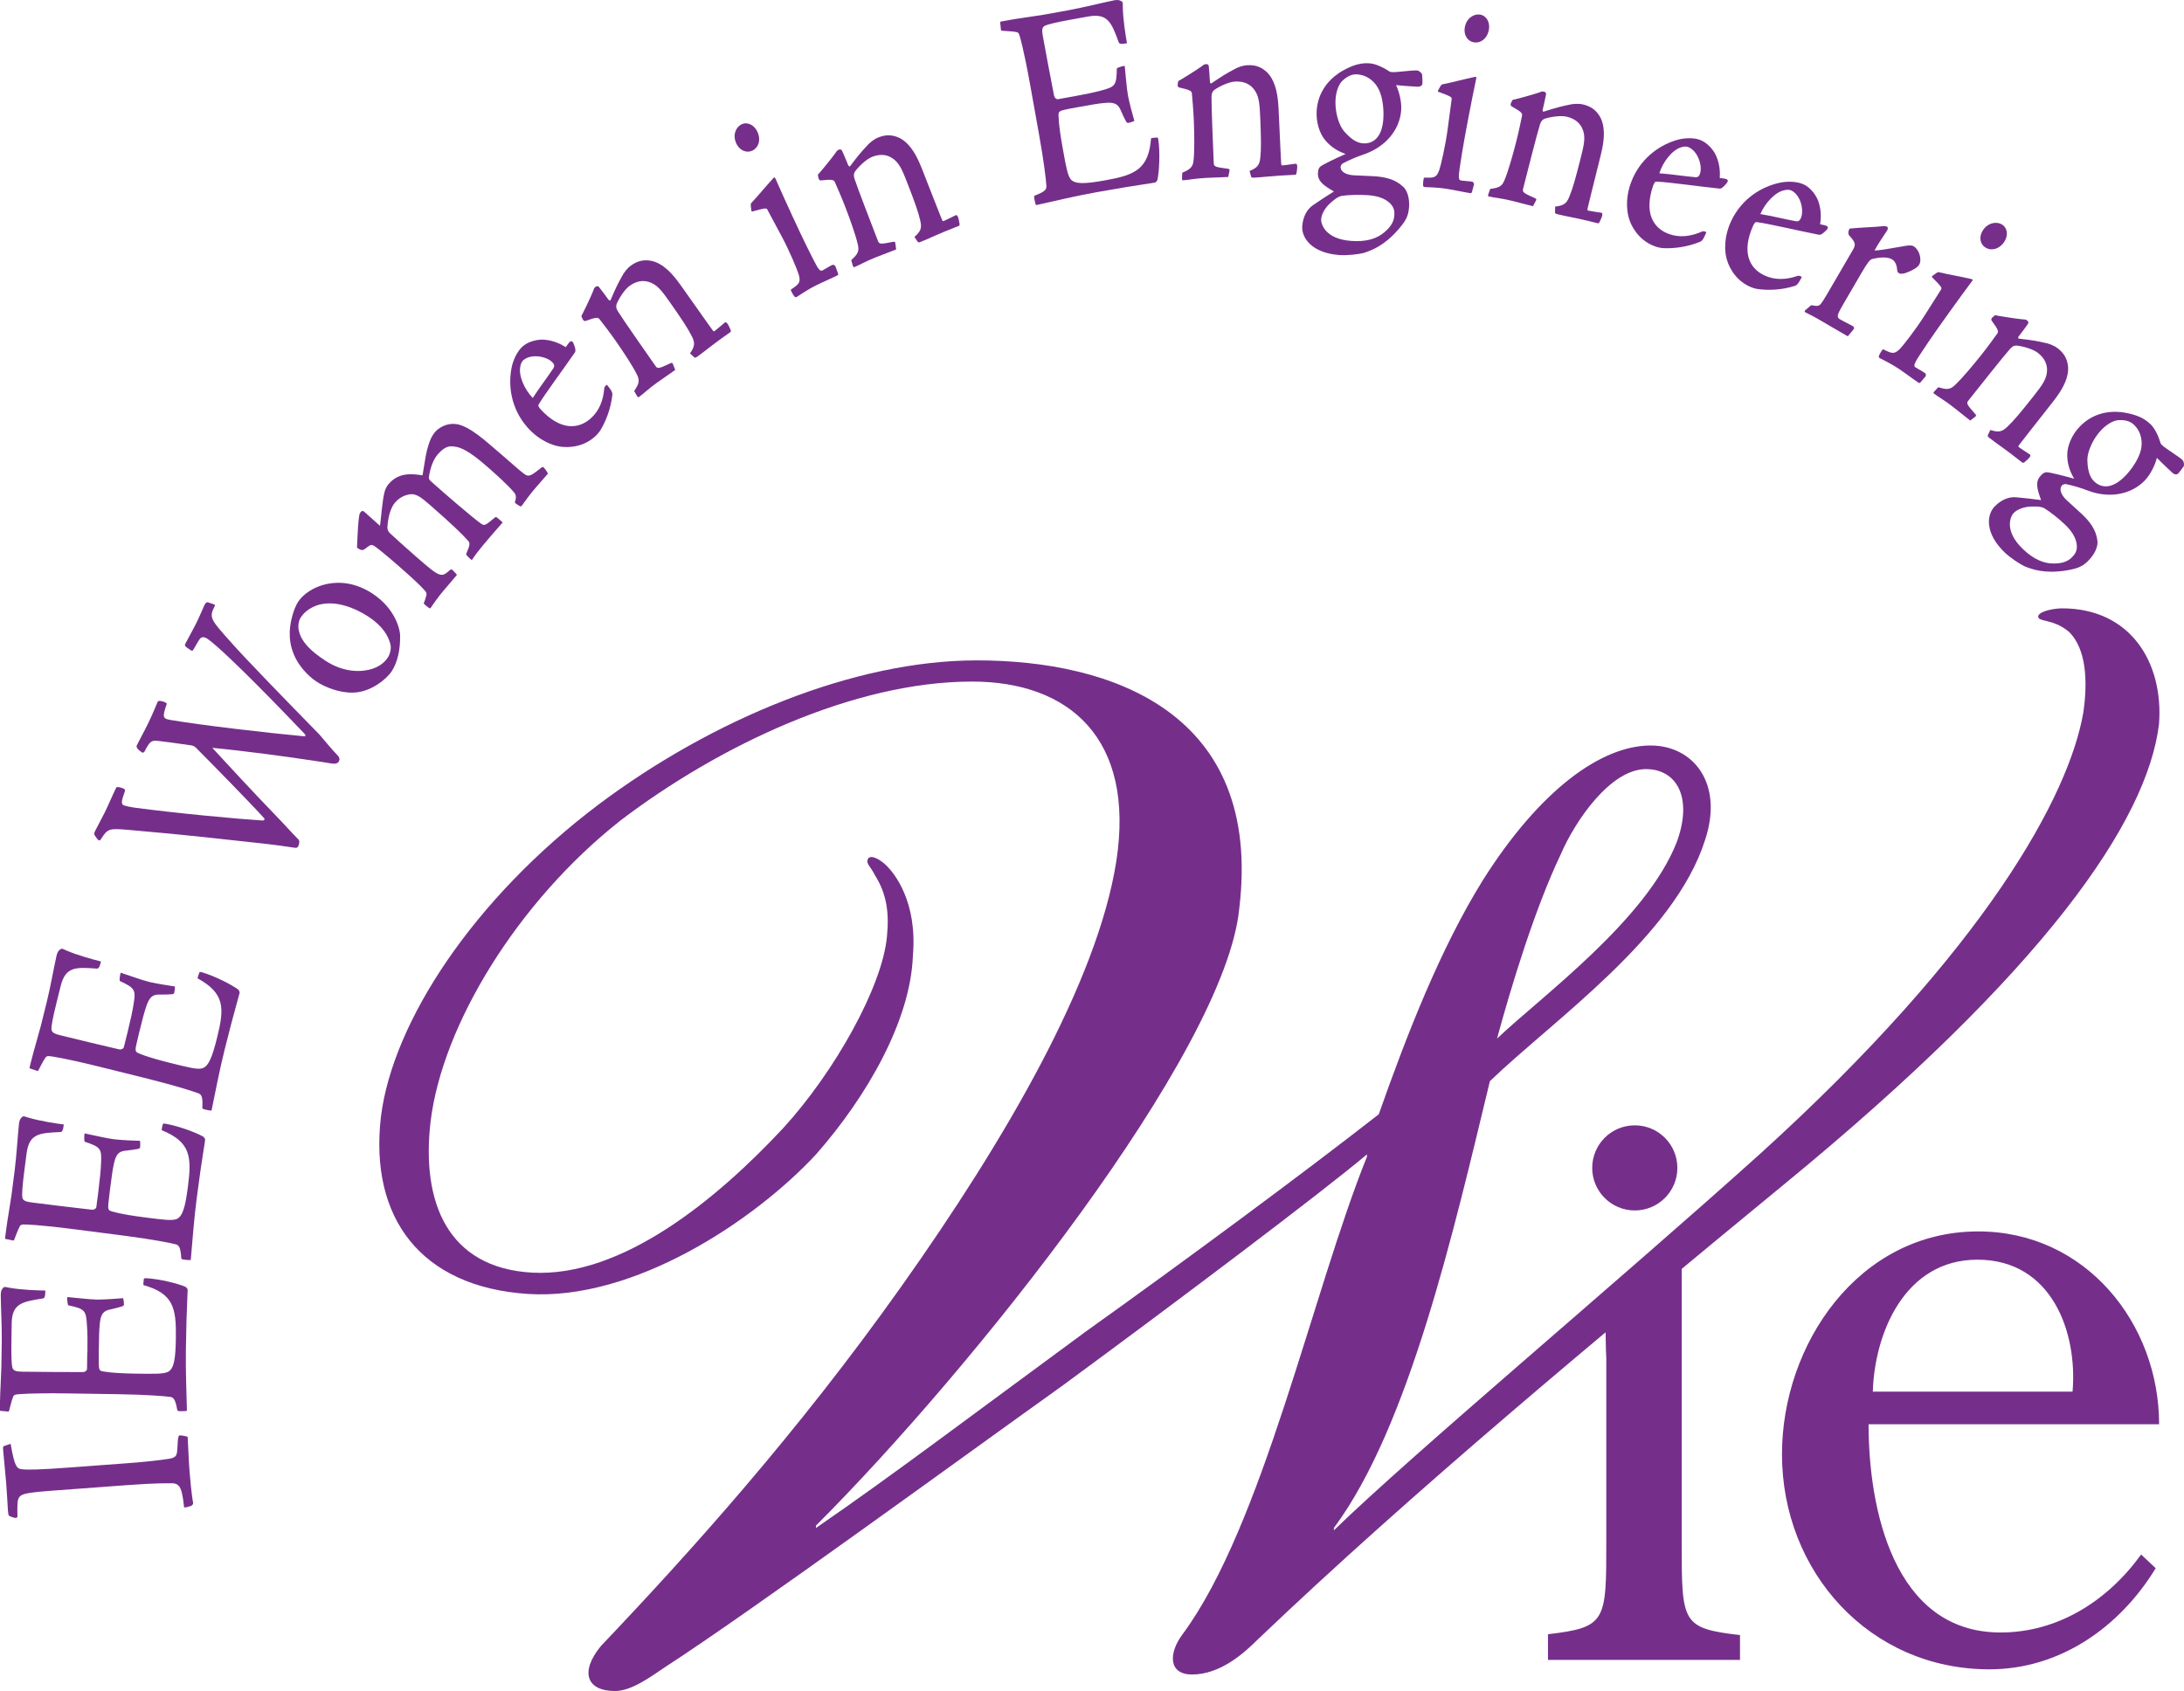 <?xml version="1.0" encoding="UTF-8" standalone="no"?>
<!-- Created with Inkscape (http://www.inkscape.org/) -->

<svg
   width="71.939mm"
   height="55.712mm"
   viewBox="0 0 71.939 55.712"
   version="1.1"
   id="svg5"
   xml:space="preserve"
   xmlns="http://www.w3.org/2000/svg"
   xmlns:svg="http://www.w3.org/2000/svg"><defs
     id="defs2" /><g
     id="g814"><path
       d="m 55.394,40.372 v 10.447 c 0,2.654 0,2.822 1.92,3.049 v 0.817 h -6.325 v -0.846 c 1.921,-0.225 1.921,-0.423 1.921,-3.049 v -6.043 c -0.085,-1.496 0.273,-1.354 -1.582,-0.764"
       style="fill:#752f8b;fill-opacity:1;fill-rule:nonzero;stroke:none;stroke-width:0.035"
       id="path1787" /><path
       d="m 68.268,45.848 c 0.169,-1.947 -0.677,-4.348 -3.134,-4.348 -2.4,0 -3.389,2.429 -3.445,4.348 z m -6.719,1.074 c 0,2.768 0.818,6.86 4.348,6.86 1.891,0 3.528,-1.044 4.63,-2.569 l 0.48,0.451 c -1.185,1.949 -3.162,3.332 -5.477,3.332 -3.953,0 -6.833,-3.218 -6.833,-7.087 0,-3.614 2.513,-7.34 6.465,-7.34 3.53,0 5.957,3.021 5.957,6.352 h -9.571"
       style="fill:#752f8b;fill-opacity:1;fill-rule:nonzero;stroke:none;stroke-width:0.035"
       id="path1789" /><path
       d="m 55.228,27.752 c 0.545,-1.48 0,-2.414 -1.012,-2.414 -1.169,0 -2.336,1.713 -2.804,2.803 -0.856,1.791 -1.635,4.362 -2.102,6.075 1.479,-1.402 4.906,-3.895 5.918,-6.465 z m -34.814,-0.701 c -3.349,2.648 -5.841,6.699 -6.23,9.892 -0.312,2.647 0.544,4.828 3.349,4.984 2.959,0.156 6.075,-2.414 8.255,-4.751 1.713,-1.869 3.271,-4.673 3.426,-6.309 0.078,-0.779 0,-1.402 -0.389,-2.025 -0.156,-0.311 -0.312,-0.389 -0.235,-0.545 0.079,-0.156 0.391,0 0.624,0.234 0.234,0.233 1.012,1.168 0.856,2.959 -0.077,2.104 -1.48,4.596 -3.192,6.543 -2.025,2.181 -5.996,4.828 -9.501,4.595 -3.505,-0.234 -5.218,-2.492 -4.829,-5.841 0.389,-3.115 3.037,-7.166 7.166,-10.281 3.738,-2.803 8.411,-4.75 12.46,-4.75 4.44,0 9.426,1.713 8.646,8.177 -0.467,4.751 -8.802,15.187 -13.942,20.327 v 0.078 c 2.493,-1.714 5.062,-3.66 8.878,-6.464 3.273,-2.336 7.168,-5.217 9.659,-7.164 0.935,-2.648 2.026,-5.452 3.428,-7.711 1.869,-2.96 3.893,-4.439 5.529,-4.439 1.401,0 2.414,1.246 1.791,3.115 -1.012,3.193 -4.984,5.919 -7.087,7.944 -1.168,4.828 -2.649,11.37 -5.139,14.719 v 0.078 c 2.647,-2.57 9.344,-8.177 14.017,-12.383 7.477,-6.776 10.202,-11.838 10.67,-14.564 0.156,-1.09 0.078,-2.103 -0.467,-2.648 -0.545,-0.467 -1.091,-0.311 -1.012,-0.545 0.078,-0.156 0.545,-0.234 0.778,-0.234 2.259,0 3.349,1.791 3.193,3.816 -0.389,3.193 -3.738,8.1 -12.382,15.187 -6.153,5.062 -12.227,10.124 -17.289,14.953 -0.468,0.467 -1.247,1.168 -2.181,1.168 -0.779,0 -0.779,-0.701 -0.312,-1.324 2.648,-3.582 4.283,-11.292 6.074,-15.732 v -0.078 c -1.48,1.246 -6.23,4.828 -10.048,7.632 -3.27,2.336 -10.201,7.399 -13.083,9.267 -0.467,0.312 -1.091,0.779 -1.636,0.779 -0.935,0 -1.168,-0.623 -0.467,-1.48 2.96,-3.115 6.465,-7.009 9.891,-11.838 3.426,-4.829 6.465,-10.047 7.088,-14.019 0.624,-4.05 -1.559,-5.919 -4.752,-5.919 -3.893,0 -8.334,2.103 -11.604,4.595"
       style="fill:#752f8b;fill-opacity:1;fill-rule:nonzero;stroke:none;stroke-width:0.035"
       id="path1791" /><path
       d="m 55.251,38.477 c 0,0.773 -0.628,1.401 -1.402,1.401 -0.775,0 -1.403,-0.628 -1.403,-1.401 0,-0.776 0.628,-1.403 1.403,-1.403 0.774,0 1.402,0.627 1.402,1.403"
       style="fill:#752f8b;fill-opacity:1;fill-rule:nonzero;stroke:none;stroke-width:0.035"
       id="path1793" /><path
       d="m 0.35,47.566 c 0.131,0.755 0.202,0.826 0.381,0.838 0.17,0.021 0.526,0.02 1.617,-0.061 l 1.864,-0.139 c 0.559,-0.042 1.024,-0.093 1.339,-0.142 0.232,-0.034 0.264,-0.105 0.282,-0.234 0.013,-0.085 0.02,-0.367 0.033,-0.443 0.014,-0.061 0.021,-0.095 0.049,-0.097 0.065,-0.005 0.237,0.034 0.266,0.048 0.032,0.686 0.049,1.032 0.081,1.344 0.028,0.371 0.088,0.8 0.099,0.824 0.004,0.051 -0.03,0.096 -0.067,0.107 -0.091,0.033 -0.173,0.055 -0.23,0.051 -0.064,-0.598 -0.124,-0.78 -0.378,-0.796 -0.15,0.003 -0.479,-0.015 -1.523,0.063 l -2.228,0.165 c -1.221,0.091 -1.313,0.107 -1.357,0.399 -0.002,0.093 -0.012,0.222 -0.003,0.459 0.003,0.034 -0.024,0.053 -0.052,0.055 -0.028,0.002 -0.066,-0.004 -0.143,-0.032 -0.068,-0.029 -0.087,-0.036 -0.098,-0.061 -0.015,-0.067 -0.018,-0.117 -0.026,-0.219 -0.007,-0.101 -0.019,-0.389 -0.052,-0.828 -0.042,-0.438 -0.094,-1.011 -0.101,-1.096 -0.008,-0.11 5.6e-4,-0.119 0.028,-0.13 l 0.219,-0.076"
       style="fill:#752f8b;fill-opacity:1;fill-rule:nonzero;stroke:none;stroke-width:0.035"
       id="path1795" /><path
       d="m 2.88,44.554 c 0.006,-0.381 8.3e-4,-0.669 -0.015,-0.881 -0.029,-0.508 -0.066,-0.551 -0.616,-0.67 -0.028,-0.034 -0.043,-0.229 -0.033,-0.272 0.271,0.021 0.7,0.078 0.99,0.084 0.318,-0.004 0.58,-0.026 0.851,-0.047 0.018,0.068 0.026,0.135 0.025,0.195 0.009,0.043 -0.02,0.059 -0.058,0.075 -0.103,0.032 -0.254,0.072 -0.366,0.096 -0.253,0.047 -0.339,0.147 -0.372,0.485 -0.021,0.187 -0.026,0.466 -0.032,0.897 -0.006,0.423 0.002,0.508 0.01,0.559 0.009,0.034 0.018,0.06 0.055,0.086 0.056,0.026 0.382,0.081 1.148,0.093 0.682,0.01 0.935,0.015 1.085,-0.068 0.18,-0.116 0.231,-0.411 0.241,-1.106 0.015,-0.99 -0.081,-1.465 -1.067,-1.743 -0.009,-0.034 0.002,-0.119 0.012,-0.203 0.019,-0.025 0.029,-0.025 0.075,-0.024 0.43,0.024 1.026,0.168 1.295,0.283 0.055,0.042 0.074,0.068 0.073,0.11 -8.1e-4,0.059 -0.002,0.118 -0.016,0.398 -0.013,0.254 -0.032,0.847 -0.042,1.549 -0.01,0.677 0.017,1.346 0.034,2.024 -0.01,0.017 -0.206,0.023 -0.281,0.012 -0.019,0 -0.037,-0.026 -0.037,-0.034 -0.069,-0.391 -0.134,-0.426 -0.274,-0.436 -0.14,-0.019 -0.737,-0.071 -1.691,-0.085 l -1.617,-0.025 c -1.243,-0.019 -1.655,0.026 -1.712,0.033 -0.056,0.008 -0.103,0.024 -0.123,0.108 -0.038,0.085 -0.069,0.245 -0.128,0.447 -0.009,0.008 -0.009,0.008 -0.037,0.008 l -0.215,-0.02 c -0.037,-8.47e-4 -0.047,-4.23e-4 -0.046,-0.043 l 0.005,-0.296 c 0.004,-0.263 0.027,-0.584 0.044,-1.1 l 0.013,-0.821 c 0.008,-0.517 -0.03,-1.135 -0.033,-1.558 0.002,-0.11 0.021,-0.161 0.05,-0.202 0.057,-0.075 0.057,-0.075 0.225,-0.039 0.41,0.074 0.952,0.09 1.195,0.094 -0.004,0.22 -0.032,0.253 -0.088,0.261 -0.675,0.108 -1.012,0.162 -1.022,0.823 l -0.009,0.584 c -0.008,0.5 0.006,0.779 0.033,0.872 0.036,0.111 0.129,0.129 0.344,0.133 0.654,0.01 1.309,0.011 1.963,0.013 0.084,0.001 0.151,-0.048 0.151,-0.108 l 0.008,-0.541"
       style="fill:#752f8b;fill-opacity:1;fill-rule:nonzero;stroke:none;stroke-width:0.035"
       id="path1797" /><path
       d="m 3.242,39.225 c 0.049,-0.378 0.076,-0.665 0.085,-0.877 0.028,-0.508 -0.004,-0.555 -0.537,-0.735 -0.023,-0.037 -0.017,-0.232 -0.002,-0.273 0.267,0.052 0.687,0.157 0.974,0.194 0.316,0.032 0.579,0.041 0.851,0.05 0.01,0.069 0.01,0.138 0.003,0.197 0.004,0.043 -0.026,0.056 -0.065,0.069 -0.106,0.02 -0.26,0.043 -0.375,0.054 -0.257,0.018 -0.353,0.108 -0.425,0.44 -0.042,0.182 -0.078,0.459 -0.133,0.888 -0.054,0.42 -0.056,0.505 -0.053,0.556 0.005,0.035 0.011,0.062 0.045,0.092 0.053,0.032 0.37,0.125 1.13,0.223 0.677,0.087 0.927,0.119 1.086,0.055 0.192,-0.096 0.276,-0.383 0.365,-1.071 0.127,-0.982 0.086,-1.465 -0.863,-1.852 -0.005,-0.035 0.015,-0.118 0.035,-0.2 0.022,-0.023 0.031,-0.021 0.077,-0.016 0.424,0.072 1.001,0.283 1.255,0.427 0.05,0.049 0.065,0.077 0.06,0.118 -0.007,0.059 -0.015,0.118 -0.06,0.394 -0.042,0.251 -0.127,0.837 -0.217,1.533 -0.087,0.672 -0.135,1.34 -0.194,2.015 -0.012,0.016 -0.207,-7.06e-4 -0.28,-0.019 -0.019,-0.002 -0.034,-0.03 -0.033,-0.038 -0.025,-0.395 -0.085,-0.438 -0.223,-0.464 C 5.612,40.948 5.025,40.83 4.079,40.708 L 2.475,40.501 C 1.242,40.341 0.828,40.339 0.771,40.34 c -0.057,0.002 -0.105,0.012 -0.134,0.094 -0.048,0.079 -0.097,0.235 -0.178,0.429 -0.01,0.007 -0.01,0.007 -0.038,0.003 l -0.211,-0.044 c -0.037,-0.005 -0.046,-0.006 -0.041,-0.048 l 0.038,-0.294 c 0.033,-0.26 0.093,-0.577 0.169,-1.088 l 0.105,-0.814 c 0.066,-0.512 0.099,-1.131 0.144,-1.551 0.014,-0.109 0.039,-0.157 0.072,-0.196 0.065,-0.069 0.065,-0.069 0.228,-0.014 0.399,0.12 0.936,0.198 1.177,0.229 -0.028,0.218 -0.06,0.248 -0.117,0.249 -0.683,0.031 -1.024,0.047 -1.109,0.703 l -0.075,0.578 c -0.064,0.495 -0.081,0.775 -0.066,0.871 0.023,0.113 0.114,0.142 0.327,0.17 0.649,0.084 1.299,0.159 1.95,0.235 0.083,0.011 0.154,-0.031 0.162,-0.09 l 0.07,-0.538"
       style="fill:#752f8b;fill-opacity:1;fill-rule:nonzero;stroke:none;stroke-width:0.035"
       id="path1799" /><path
       d="m 4.21,33.971 c 0.092,-0.37 0.152,-0.651 0.185,-0.861 0.086,-0.502 0.06,-0.552 -0.448,-0.792 -0.019,-0.04 0.01,-0.233 0.029,-0.272 0.259,0.082 0.664,0.235 0.945,0.305 0.31,0.068 0.571,0.107 0.84,0.148 0.002,0.07 -0.006,0.138 -0.02,0.196 -9.5e-4,0.043 -0.033,0.053 -0.073,0.06 -0.108,0.008 -0.263,0.013 -0.378,0.011 -0.257,-0.011 -0.363,0.067 -0.472,0.389 -0.063,0.176 -0.131,0.447 -0.235,0.866 -0.102,0.411 -0.114,0.495 -0.117,0.546 0.001,0.035 0.004,0.062 0.034,0.096 0.048,0.038 0.353,0.167 1.097,0.352 0.662,0.165 0.907,0.226 1.072,0.179 0.201,-0.072 0.318,-0.349 0.485,-1.022 0.239,-0.961 0.254,-1.446 -0.644,-1.94 -9.5e-4,-0.035 0.028,-0.115 0.058,-0.195 0.024,-0.02 0.033,-0.018 0.079,-0.007 0.413,0.12 0.961,0.396 1.197,0.568 0.044,0.055 0.056,0.084 0.046,0.125 -0.014,0.057 -0.029,0.115 -0.105,0.384 -0.07,0.244 -0.222,0.817 -0.392,1.499 -0.163,0.657 -0.288,1.316 -0.425,1.979 -0.013,0.014 -0.206,-0.024 -0.276,-0.051 -0.018,-0.004 -0.03,-0.033 -0.028,-0.042 C 6.686,36.097 6.631,36.048 6.497,36.006 6.365,35.956 5.795,35.77 4.87,35.539 L 3.3,35.149 C 2.094,34.849 1.682,34.799 1.626,34.794 c -0.056,-0.006 -0.106,-5.65e-4 -0.145,0.077 -0.057,0.073 -0.123,0.223 -0.226,0.406 -0.011,0.007 -0.011,0.007 -0.038,-2.46e-4 l -0.205,-0.069 c -0.036,-0.009 -0.045,-0.011 -0.035,-0.052 l 0.072,-0.287 c 0.063,-0.255 0.159,-0.562 0.293,-1.061 l 0.198,-0.797 c 0.125,-0.501 0.228,-1.112 0.322,-1.525 0.026,-0.107 0.057,-0.151 0.094,-0.186 0.073,-0.06 0.073,-0.06 0.228,0.013 0.383,0.165 0.907,0.304 1.143,0.363 -0.053,0.213 -0.088,0.24 -0.145,0.234 -0.682,-0.048 -1.022,-0.071 -1.182,0.569 l -0.141,0.567 c -0.121,0.485 -0.17,0.76 -0.165,0.858 0.01,0.115 0.097,0.154 0.305,0.206 0.635,0.158 1.272,0.308 1.909,0.457 0.082,0.021 0.158,-0.013 0.172,-0.071 l 0.131,-0.525"
       style="fill:#752f8b;fill-opacity:1;fill-rule:nonzero;stroke:none;stroke-width:0.035"
       id="path1801" /><path
       d="M 8.324,27.753 C 7.562,27.673 6.247,27.513 4.251,27.342 3.601,27.289 3.552,27.283 3.321,27.651 c -0.03,0.041 -0.043,0.045 -0.076,0.028 -0.017,-0.008 -0.1,-0.114 -0.123,-0.154 -0.023,-0.039 -0.024,-0.078 0.002,-0.131 0.071,-0.145 0.25,-0.471 0.328,-0.631 0.129,-0.266 0.242,-0.541 0.376,-0.815 0.018,-0.038 0.151,-0.011 0.243,0.033 0.034,0.017 0.055,0.036 0.045,0.079 -0.115,0.321 -0.141,0.44 -0.025,0.477 0.063,0.021 0.204,0.052 0.34,0.071 1.435,0.191 3.415,0.373 4.213,0.423 0.05,0.005 0.092,-0.04 0.057,-0.075 -0.439,-0.487 -1.745,-1.819 -2.241,-2.316 -0.061,-0.067 -0.127,-0.081 -0.205,-0.09 -0.504,-0.076 -0.838,-0.116 -1.044,-0.141 -0.227,-0.025 -0.274,0.008 -0.453,0.354 -0.011,0.022 -0.051,0.041 -0.076,0.028 -0.166,-0.109 -0.202,-0.183 -0.176,-0.236 0.089,-0.183 0.236,-0.442 0.373,-0.723 0.185,-0.38 0.267,-0.614 0.323,-0.728 0.051,-0.041 0.297,0.032 0.291,0.086 -0.146,0.428 -0.143,0.485 0.117,0.528 1.037,0.176 3.172,0.424 4.416,0.54 0.041,8.47e-4 0.048,-0.034 0.008,-0.081 -0.585,-0.614 -2.537,-2.647 -3.189,-3.125 -0.157,-0.105 -0.232,-0.057 -0.285,0.03 -0.072,0.106 -0.143,0.251 -0.211,0.349 -0.016,0.011 -0.037,0.011 -0.075,-0.017 -0.152,-0.093 -0.204,-0.137 -0.174,-0.198 0.037,-0.076 0.284,-0.521 0.373,-0.703 0.119,-0.243 0.224,-0.503 0.254,-0.563 0.044,-0.091 0.08,-0.121 0.134,-0.104 l 0.196,0.067 c 0.017,0.009 0.026,0.032 0.019,0.047 -0.201,0.392 -0.15,0.436 0.55,1.219 0.414,0.475 1.82,1.922 2.896,3.02 0.121,0.135 0.385,0.47 0.614,0.704 0.048,0.052 0.056,0.121 0.033,0.167 -0.044,0.091 -0.122,0.101 -0.258,0.082 -0.174,-0.029 -0.413,-0.07 -0.871,-0.133 -0.533,-0.081 -1.915,-0.273 -3.047,-0.382 0.586,0.633 1.237,1.346 2.094,2.234 0.216,0.218 0.504,0.546 0.728,0.769 0.035,0.035 0.044,0.059 0.041,0.086 0.007,0.051 -0.011,0.108 -0.037,0.161 -0.018,0.038 -0.059,0.056 -0.133,0.039 -0.145,-0.023 -0.599,-0.094 -1.361,-0.173"
       style="fill:#752f8b;fill-opacity:1;fill-rule:nonzero;stroke:none;stroke-width:0.035"
       id="path1803" /><path
       d="m 9.911,20.335 c -0.079,0.121 -0.109,0.303 -0.057,0.479 0.086,0.33 0.355,0.618 0.863,0.951 0.5,0.328 0.957,0.365 1.259,0.33 0.447,-0.051 0.68,-0.252 0.796,-0.43 0.061,-0.092 0.128,-0.28 0.087,-0.439 -0.062,-0.263 -0.246,-0.596 -0.722,-0.909 -0.477,-0.313 -1.06,-0.514 -1.552,-0.412 -0.229,0.042 -0.515,0.188 -0.668,0.422 z m -0.088,-0.513 c 0.325,-0.495 1.375,-0.97 2.445,-0.267 0.797,0.523 0.914,1.248 0.912,1.388 0.006,0.45 -0.079,0.87 -0.279,1.174 -0.172,0.261 -0.701,0.694 -1.276,0.701 -0.444,0.012 -0.922,-0.18 -1.196,-0.36 C 10.109,22.247 9.809,21.888 9.678,21.559 9.568,21.284 9.536,21.061 9.544,20.792 9.561,20.46 9.679,20.041 9.819,19.829 l 0.005,-0.007"
       style="fill:#752f8b;fill-opacity:1;fill-rule:nonzero;stroke:none;stroke-width:0.035"
       id="path1805" /><path
       d="m 16.559,17.21 c -0.573,0.657 -0.817,0.938 -1.005,1.224 -0.017,0.019 -0.017,0.019 -0.038,3.53e-4 -0.014,-0.012 -0.099,-0.086 -0.128,-0.123 -0.014,-0.012 -0.037,-0.043 -0.033,-0.062 0.14,-0.316 0.134,-0.367 0.041,-0.458 -0.168,-0.192 -0.531,-0.543 -1.243,-1.163 -0.296,-0.259 -0.411,-0.326 -0.565,-0.347 -0.171,-0.003 -0.396,0.07 -0.575,0.274 -0.128,0.147 -0.227,0.431 -0.252,0.802 -0.004,0.075 0.016,0.138 0.074,0.2 0.128,0.123 0.546,0.498 0.876,0.787 0.782,0.682 0.821,0.694 1.101,0.443 0.046,-0.038 0.066,-0.032 0.087,-0.014 0.021,0.018 0.158,0.16 0.152,0.167 -0.05,0.057 -0.36,0.427 -0.466,0.548 -0.122,0.14 -0.345,0.452 -0.408,0.554 -0.024,0.013 -0.149,-0.085 -0.221,-0.159 0.025,-0.057 0.072,-0.196 0.084,-0.253 0.023,-0.07 0.012,-0.114 -0.06,-0.187 -0.073,-0.086 -0.275,-0.296 -0.839,-0.788 -0.521,-0.454 -0.687,-0.577 -0.777,-0.644 -0.124,-0.085 -0.148,-0.073 -0.287,0.03 -0.098,0.083 -0.135,0.085 -0.168,0.078 -0.025,0.001 -0.146,-0.06 -0.149,-0.085 0.022,-0.565 0.046,-0.892 0.069,-1.018 0.009,-0.081 0.019,-0.107 0.058,-0.152 0.034,-0.038 0.064,-0.045 0.114,-0.002 l 0.516,0.461 c 0.035,-0.239 0.071,-0.792 0.147,-1.107 0.026,-0.101 0.077,-0.202 0.138,-0.272 0.3,-0.345 0.672,-0.358 1.116,-0.284 0.088,-0.542 0.118,-0.762 0.193,-0.989 0.045,-0.152 0.108,-0.31 0.236,-0.456 0.095,-0.108 0.301,-0.231 0.514,-0.248 0.195,-0.01 0.448,-0.003 1.106,0.537 0.365,0.307 0.696,0.596 0.985,0.848 0.268,0.234 0.358,0.301 0.41,0.313 0.104,0.023 0.197,-0.042 0.48,-0.266 0.017,-0.019 0.042,-0.02 0.07,0.005 0.029,0.025 0.149,0.186 0.132,0.205 l -0.378,0.434 c -0.217,0.249 -0.368,0.465 -0.477,0.617 -0.017,0.019 -0.035,0.026 -0.055,0.02 -0.027,-0.012 -0.122,-0.073 -0.151,-0.098 -0.014,-0.012 -0.028,-0.025 -0.019,-0.05 0.033,-0.095 0.051,-0.214 -0.023,-0.301 -0.243,-0.29 -0.75,-0.732 -0.905,-0.867 -0.592,-0.516 -0.864,-0.63 -1.069,-0.652 -0.213,-0.04 -0.367,0.051 -0.55,0.261 -0.156,0.179 -0.243,0.45 -0.287,0.727 -0.009,0.082 0.007,0.107 0.084,0.174 0.403,0.363 1.346,1.174 1.628,1.375 0.117,0.079 0.135,0.073 0.463,-0.203 0.016,-0.019 0.049,-0.013 0.084,0.017 l 0.169,0.147"
       style="fill:#752f8b;fill-opacity:1;fill-rule:nonzero;stroke:none;stroke-width:0.035"
       id="path1807" /><path
       d="m 18.2,11.943 c -0.173,-0.197 -0.698,-0.308 -0.965,-0.074 -0.038,0.034 -0.084,0.11 -0.097,0.21 -0.062,0.302 0.138,0.749 0.41,1.033 0.219,-0.34 0.463,-0.653 0.681,-0.981 0.032,-0.054 0.046,-0.102 -0.022,-0.18 z m -0.976,-0.537 c 0.197,-0.173 0.531,-0.241 0.75,-0.21 0.213,0.025 0.432,0.095 0.661,0.241 0.045,-0.064 0.135,-0.205 0.179,-0.194 0.031,-0.003 0.05,0.018 0.068,0.052 0.036,0.08 0.102,0.246 0.058,0.31 -0.335,0.492 -1.002,1.387 -1.196,1.718 -0.026,0.035 -0.008,0.081 0.066,0.165 0.629,0.679 1.219,0.672 1.639,0.304 0.293,-0.256 0.424,-0.607 0.456,-1.008 0.007,-0.056 0.084,-0.123 0.096,-0.096 0.142,0.174 0.172,0.234 0.171,0.31 -0.053,0.493 -0.229,0.896 -0.383,1.155 -0.058,0.101 -0.135,0.181 -0.205,0.242 -0.445,0.39 -0.991,0.345 -1.154,0.314 -0.206,-0.03 -0.662,-0.178 -1.062,-0.635 -0.542,-0.619 -0.63,-1.375 -0.52,-1.943 0.048,-0.266 0.192,-0.565 0.37,-0.721 l 0.007,-0.006"
       style="fill:#752f8b;fill-opacity:1;fill-rule:nonzero;stroke:none;stroke-width:0.035"
       id="path1809" /><path
       d="m 20.889,12.883 c 0.156,-0.234 0.202,-0.346 0.078,-0.568 -0.126,-0.254 -0.428,-0.716 -0.691,-1.091 -0.209,-0.298 -0.415,-0.564 -0.519,-0.697 -0.054,-0.076 -0.103,-0.087 -0.481,0.051 -0.054,-0.019 -0.058,0.006 -0.116,-0.136 -0.016,-0.023 -0.006,-0.053 0.025,-0.097 0.186,-0.369 0.363,-0.767 0.376,-0.822 0.01,-0.03 0.033,-0.057 0.06,-0.076 0.034,-0.025 0.085,-0.026 0.106,0.005 0.098,0.126 0.207,0.266 0.298,0.397 0.026,0.038 0.055,0.064 0.083,0.045 0.171,-0.405 0.247,-0.549 0.369,-0.772 0.068,-0.139 0.188,-0.292 0.313,-0.379 0.201,-0.14 0.377,-0.184 0.59,-0.161 0.288,0.026 0.578,0.234 0.835,0.545 0.127,0.151 0.255,0.335 0.486,0.664 0.391,0.559 0.628,0.884 0.752,1.06 0.048,0.069 0.06,0.072 0.081,0.058 0.062,-0.044 0.248,-0.207 0.347,-0.288 0.021,-0.015 0.056,0.006 0.088,0.052 0.032,0.046 0.086,0.168 0.1,0.203 0.013,0.048 -5.7e-4,0.058 -0.028,0.077 -0.618,0.431 -0.804,0.607 -1.068,0.792 -0.042,0.029 -0.076,0.053 -0.105,0.028 L 22.728,11.643 c 0.148,-0.217 0.181,-0.332 0.059,-0.566 -0.126,-0.254 -0.317,-0.542 -0.698,-1.087 -0.294,-0.421 -0.452,-0.631 -0.745,-0.71 -0.202,-0.053 -0.397,-0.007 -0.599,0.133 -0.167,0.116 -0.355,0.408 -0.438,0.615 -0.025,0.098 1.4e-4,0.148 0.052,0.237 0.173,0.278 0.94,1.373 1.229,1.787 0.07,0.1 0.094,0.105 0.497,-0.086 0.047,-0.021 0.065,-0.011 0.08,0.024 l 0.076,0.198 -0.59,0.412 c -0.277,0.194 -0.472,0.388 -0.611,0.484 -0.014,0.01 -0.032,-3.53e-4 -0.053,-0.031 l -0.099,-0.171"
       style="fill:#752f8b;fill-opacity:1;fill-rule:nonzero;stroke:none;stroke-width:0.035"
       id="path1811" /><path
       d="m 25.269,6.893 c -0.029,-0.038 -0.086,-0.04 -0.475,0.071 -0.035,0.006 -0.051,-0.007 -0.049,-0.06 -0.022,-0.177 -0.023,-0.198 0.011,-0.225 0.241,-0.256 0.443,-0.514 0.714,-0.806 0.011,-0.016 0.019,-0.02 0.034,-0.027 0.015,-0.008 0.023,0.009 0.049,0.059 0.254,0.584 0.805,1.782 1.023,2.217 0.213,0.426 0.288,0.577 0.346,0.673 0.074,0.109 0.114,0.152 0.185,0.106 0.226,-0.134 0.287,-0.164 0.31,-0.175 0.023,-0.011 0.093,0.016 0.099,0.045 l 0.086,0.229 c 0.018,0.054 0.002,0.062 -0.035,0.08 -0.219,0.11 -0.44,0.199 -0.682,0.32 -0.333,0.166 -0.611,0.368 -0.634,0.379 -0.038,0.019 -0.058,0.018 -0.082,-0.011 -0.045,-0.05 -0.086,-0.134 -0.111,-0.185 -0.016,-0.033 -0.005,-0.05 0.018,-0.06 0.255,-0.17 0.303,-0.225 0.232,-0.482 -0.044,-0.146 -0.291,-0.754 -0.57,-1.272 z m -0.848,-2.794 c 0.197,-0.099 0.418,0.021 0.518,0.222 0.142,0.284 0.044,0.542 -0.152,0.64 -0.182,0.091 -0.413,0.008 -0.526,-0.218 -0.146,-0.293 -0.014,-0.558 0.153,-0.641 l 0.008,-0.004"
       style="fill:#752f8b;fill-opacity:1;fill-rule:nonzero;stroke:none;stroke-width:0.035"
       id="path1813" /><path
       d="m 28.039,8.57 c 0.207,-0.191 0.279,-0.288 0.212,-0.533 -0.062,-0.276 -0.245,-0.798 -0.41,-1.224 -0.131,-0.34 -0.268,-0.648 -0.337,-0.802 -0.034,-0.087 -0.079,-0.11 -0.479,-0.066 -0.049,-0.031 -0.057,-0.008 -0.08,-0.159 -0.01,-0.026 0.007,-0.053 0.048,-0.089 0.269,-0.314 0.535,-0.658 0.561,-0.708 0.017,-0.026 0.045,-0.047 0.077,-0.059 0.039,-0.016 0.088,-0.004 0.103,0.03 0.065,0.145 0.137,0.308 0.194,0.456 0.017,0.044 0.039,0.076 0.07,0.064 0.264,-0.352 0.371,-0.474 0.543,-0.66 0.1,-0.119 0.253,-0.239 0.395,-0.294 0.229,-0.088 0.41,-0.088 0.611,-0.016 0.273,0.095 0.505,0.367 0.681,0.729 0.087,0.177 0.167,0.386 0.312,0.761 0.246,0.636 0.399,1.008 0.476,1.209 0.031,0.078 0.042,0.084 0.066,0.075 0.071,-0.028 0.289,-0.142 0.404,-0.196 0.024,-0.01 0.053,0.019 0.073,0.072 0.02,0.052 0.044,0.184 0.049,0.222 0.001,0.05 -0.015,0.056 -0.046,0.068 -0.703,0.271 -0.926,0.398 -1.226,0.514 -0.048,0.018 -0.086,0.034 -0.108,0.002 L 30.121,7.806 C 30.316,7.63 30.376,7.527 30.313,7.271 30.251,6.993 30.135,6.668 29.895,6.049 29.71,5.57 29.607,5.328 29.342,5.181 29.159,5.081 28.958,5.079 28.729,5.167 c -0.189,0.074 -0.442,0.312 -0.572,0.492 -0.047,0.089 -0.035,0.144 -0.006,0.243 0.102,0.311 0.584,1.558 0.765,2.028 0.044,0.114 0.067,0.125 0.504,0.036 0.051,-0.01 0.066,0.004 0.071,0.042 l 0.027,0.21 -0.672,0.26 c -0.316,0.122 -0.551,0.263 -0.709,0.324 -0.016,0.006 -0.03,-0.008 -0.044,-0.043 l -0.055,-0.189"
       style="fill:#752f8b;fill-opacity:1;fill-rule:nonzero;stroke:none;stroke-width:0.035"
       id="path1815" /><path
       d="m 35.386,3.171 c 0.375,-0.068 0.658,-0.128 0.863,-0.183 0.493,-0.127 0.528,-0.171 0.538,-0.733 0.028,-0.034 0.217,-0.087 0.26,-0.085 0.031,0.27 0.058,0.702 0.109,0.987 0.065,0.312 0.135,0.565 0.209,0.827 -0.064,0.03 -0.128,0.052 -0.187,0.062 -0.04,0.016 -0.061,-0.008 -0.085,-0.042 -0.052,-0.095 -0.12,-0.235 -0.164,-0.34 -0.095,-0.24 -0.21,-0.304 -0.548,-0.272 -0.187,0.014 -0.463,0.064 -0.889,0.141 -0.416,0.074 -0.498,0.099 -0.546,0.117 -0.032,0.015 -0.055,0.029 -0.073,0.07 -0.015,0.059 -0.007,0.391 0.128,1.144 0.121,0.672 0.166,0.92 0.275,1.052 0.148,0.153 0.448,0.147 1.134,0.024 0.974,-0.175 1.423,-0.361 1.505,-1.383 0.032,-0.015 0.116,-0.021 0.201,-0.027 0.028,0.014 0.03,0.024 0.038,0.069 0.06,0.426 0.032,1.039 -0.028,1.325 -0.032,0.063 -0.053,0.085 -0.095,0.093 -0.059,0.011 -0.117,0.021 -0.393,0.061 -0.252,0.036 -0.836,0.132 -1.528,0.256 -0.668,0.12 -1.32,0.276 -1.981,0.423 -0.019,-0.006 -0.062,-0.198 -0.067,-0.273 -0.003,-0.018 0.019,-0.041 0.027,-0.042 0.37,-0.143 0.392,-0.213 0.375,-0.353 -0.008,-0.141 -0.072,-0.737 -0.242,-1.676 L 33.938,2.824 C 33.718,1.601 33.595,1.205 33.577,1.151 c -0.018,-0.054 -0.043,-0.096 -0.13,-0.1 -0.09,-0.022 -0.253,-0.02 -0.463,-0.04 -0.01,-0.007 -0.01,-0.007 -0.015,-0.035 l -0.021,-0.215 c -0.006,-0.037 -0.008,-0.046 0.034,-0.053 l 0.291,-0.053 c 0.258,-0.047 0.579,-0.085 1.088,-0.167 L 35.169,0.342 c 0.508,-0.092 1.11,-0.247 1.525,-0.331 0.108,-0.019 0.162,-0.01 0.208,0.01 0.085,0.042 0.085,0.042 0.082,0.213 0.007,0.417 0.095,0.951 0.138,1.191 -0.217,0.039 -0.255,0.017 -0.274,-0.037 C 36.611,0.747 36.493,0.427 35.843,0.544 l -0.576,0.104 c -0.492,0.089 -0.763,0.157 -0.85,0.2 -0.102,0.056 -0.102,0.151 -0.063,0.363 0.116,0.644 0.24,1.286 0.364,1.929 0.015,0.083 0.076,0.138 0.135,0.127 l 0.534,-0.096"
       style="fill:#752f8b;fill-opacity:1;fill-rule:nonzero;stroke:none;stroke-width:0.035"
       id="path1817" /><path
       d="m 38.946,5.69 c 0.258,-0.114 0.356,-0.183 0.371,-0.437 0.031,-0.282 0.025,-0.833 0.006,-1.291 -0.015,-0.364 -0.047,-0.699 -0.062,-0.867 -0.004,-0.093 -0.039,-0.129 -0.433,-0.216 -0.036,-0.045 -0.052,-0.026 -0.024,-0.176 -10e-4,-0.029 0.023,-0.048 0.074,-0.069 0.355,-0.211 0.718,-0.451 0.758,-0.49 0.025,-0.019 0.058,-0.031 0.092,-0.032 0.043,-0.002 0.086,0.025 0.087,0.061 0.015,0.158 0.031,0.335 0.037,0.495 0.002,0.046 0.012,0.084 0.046,0.082 0.362,-0.249 0.503,-0.33 0.726,-0.451 0.132,-0.081 0.316,-0.145 0.468,-0.151 0.245,-0.011 0.417,0.048 0.584,0.181 0.227,0.177 0.359,0.509 0.41,0.909 0.025,0.195 0.035,0.419 0.051,0.821 0.028,0.682 0.054,1.083 0.062,1.298 0.004,0.084 0.013,0.093 0.038,0.092 0.076,-0.003 0.32,-0.042 0.447,-0.056 0.025,-0.001 0.044,0.036 0.046,0.091 0.002,0.056 -0.018,0.188 -0.025,0.225 -0.015,0.048 -0.032,0.048 -0.066,0.05 -0.752,0.031 -1.005,0.079 -1.326,0.093 -0.051,0.002 -0.093,0.004 -0.103,-0.034 l -0.05,-0.185 c 0.241,-0.104 0.331,-0.182 0.354,-0.446 0.031,-0.282 0.024,-0.628 -0.002,-1.291 -0.021,-0.514 -0.041,-0.775 -0.246,-1 -0.141,-0.153 -0.331,-0.22 -0.576,-0.21 -0.203,0.008 -0.519,0.152 -0.7,0.282 -0.074,0.069 -0.079,0.125 -0.084,0.228 -0.004,0.327 0.052,1.663 0.073,2.167 0.006,0.121 0.023,0.139 0.466,0.196 0.052,0.007 0.061,0.026 0.054,0.064 l -0.042,0.207 -0.719,0.03 c -0.338,0.014 -0.607,0.072 -0.776,0.079 -0.017,7.056e-4 -0.026,-0.018 -0.028,-0.055 l 0.009,-0.197"
       style="fill:#752f8b;fill-opacity:1;fill-rule:nonzero;stroke:none;stroke-width:0.035"
       id="path1819" /><path
       d="M 45.565,3.919 C 45.587,3.621 45.548,3.224 45.423,2.962 45.321,2.739 45.085,2.478 44.706,2.45 c -0.152,-0.011 -0.292,0.044 -0.446,0.173 -0.161,0.12 -0.249,0.385 -0.268,0.646 -0.026,0.364 0.083,0.84 0.303,1.081 0.259,0.29 0.449,0.361 0.6,0.372 0.313,0.024 0.624,-0.17 0.67,-0.794 z m -1.058,4.018 c 0.49,0.036 0.837,-0.07 1.082,-0.277 0.18,-0.147 0.321,-0.323 0.337,-0.547 0.01,-0.13 0.011,-0.271 -0.147,-0.423 -0.175,-0.163 -0.416,-0.237 -0.711,-0.259 -0.296,-0.022 -0.653,-0.01 -0.867,0.021 -0.085,0.012 -0.192,0.07 -0.337,0.2 -0.234,0.189 -0.336,0.425 -0.346,0.565 -0.012,0.168 0.138,0.657 0.982,0.719 z m 0.598,-5.852 c 0.219,0.016 0.473,0.147 0.619,0.242 0.055,0.051 0.124,0.047 0.141,0.048 0.144,0.011 0.641,-0.066 0.818,-0.053 0.067,0.005 0.155,0.096 0.16,0.134 0.006,0.029 0.015,0.254 0.012,0.291 -0.004,0.056 -0.05,0.109 -0.152,0.11 -0.093,-0.007 -0.347,-0.016 -0.718,-0.053 0.11,0.233 0.188,0.567 0.169,0.828 -0.048,0.652 -0.52,1.199 -1.191,1.44 -0.322,0.108 -0.524,0.205 -0.718,0.303 -0.053,0.025 -0.083,0.088 -0.086,0.116 -0.012,0.168 0.185,0.266 0.413,0.283 0.101,0.007 0.634,0.028 0.71,0.033 0.355,0.026 0.672,0.096 0.943,0.35 0.119,0.112 0.211,0.353 0.188,0.67 -0.022,0.298 -0.109,0.452 -0.36,0.742 -0.481,0.546 -0.881,0.676 -1.099,0.754 -0.2,0.06 -0.593,0.097 -0.838,0.079 -0.921,-0.068 -1.248,-0.579 -1.221,-0.952 0.024,-0.317 0.161,-0.569 0.374,-0.704 0.223,-0.152 0.401,-0.271 0.669,-0.438 -0.35,-0.204 -0.544,-0.34 -0.524,-0.619 0.006,-0.084 0.009,-0.121 0.065,-0.192 0.09,-0.078 0.486,-0.265 0.845,-0.425 C 44.07,4.981 43.867,4.863 43.671,4.643 43.451,4.392 43.344,4 43.371,3.636 43.412,3.077 43.713,2.668 44.116,2.397 44.409,2.213 44.742,2.059 45.097,2.085 l 0.008,3.527e-4"
       style="fill:#752f8b;fill-opacity:1;fill-rule:nonzero;stroke:none;stroke-width:0.035"
       id="path1821" /><path
       d="m 48.753,0.481 c 0.217,0.035 0.327,0.26 0.292,0.482 -0.049,0.314 -0.279,0.467 -0.497,0.432 -0.2,-0.032 -0.34,-0.234 -0.301,-0.483 0.051,-0.323 0.313,-0.461 0.497,-0.432 z M 47.817,3.248 c -10e-4,-0.048 -0.047,-0.084 -0.428,-0.219 -0.032,-0.014 -0.037,-0.034 -0.005,-0.077 0.085,-0.157 0.096,-0.174 0.14,-0.176 0.344,-0.068 0.659,-0.16 1.049,-0.241 0.018,-0.006 0.026,-0.005 0.044,-0.002 0.016,0.002 0.013,0.021 0.005,0.076 -0.134,0.623 -0.382,1.918 -0.458,2.397 -0.074,0.471 -0.101,0.637 -0.11,0.749 -0.004,0.132 0.005,0.19 0.089,0.194 0.262,0.023 0.329,0.034 0.355,0.037 0.025,0.004 0.066,0.067 0.053,0.094 l -0.063,0.236 c -0.017,0.054 -0.034,0.052 -0.076,0.044 -0.242,-0.038 -0.473,-0.094 -0.741,-0.136 -0.368,-0.059 -0.711,-0.057 -0.736,-0.06 -0.042,-0.007 -0.056,-0.019 -0.059,-0.057 -0.006,-0.068 0.008,-0.159 0.017,-0.215 0.006,-0.037 0.024,-0.044 0.05,-0.04 0.306,0.011 0.378,-0.006 0.468,-0.257 0.048,-0.144 0.201,-0.782 0.277,-1.366 l 0.131,-0.982"
       style="fill:#752f8b;fill-opacity:1;fill-rule:nonzero;stroke:none;stroke-width:0.035"
       id="path1823" /><path
       d="m 49.085,6.223 c 0.28,-0.035 0.394,-0.074 0.481,-0.312 0.11,-0.261 0.262,-0.792 0.375,-1.236 0.09,-0.353 0.157,-0.683 0.19,-0.848 0.023,-0.091 -7.1e-4,-0.135 -0.353,-0.331 -0.021,-0.054 -0.043,-0.04 0.028,-0.176 0.006,-0.028 0.036,-0.039 0.09,-0.045 0.401,-0.101 0.817,-0.227 0.867,-0.252 0.029,-0.012 0.065,-0.012 0.097,-0.004 0.041,0.011 0.075,0.048 0.066,0.084 -0.031,0.156 -0.067,0.33 -0.105,0.485 -0.012,0.044 -0.013,0.083 0.02,0.092 0.419,-0.135 0.576,-0.172 0.825,-0.225 0.15,-0.039 0.344,-0.048 0.492,-0.01 0.237,0.06 0.386,0.166 0.507,0.341 0.167,0.235 0.199,0.591 0.133,0.988 -0.032,0.194 -0.087,0.412 -0.186,0.802 -0.168,0.661 -0.259,1.053 -0.311,1.262 -0.021,0.081 -0.015,0.092 0.01,0.099 0.074,0.019 0.319,0.052 0.444,0.074 0.025,0.006 0.032,0.047 0.018,0.102 -0.013,0.054 -0.071,0.175 -0.088,0.209 -0.028,0.041 -0.044,0.037 -0.077,0.028 -0.73,-0.185 -0.986,-0.211 -1.297,-0.29 -0.049,-0.013 -0.091,-0.023 -0.09,-0.062 l 0.005,-0.192 C 51.486,6.774 51.595,6.725 51.692,6.48 51.802,6.218 51.895,5.885 52.058,5.241 52.186,4.743 52.242,4.488 52.11,4.214 52.018,4.026 51.856,3.908 51.618,3.847 c -0.197,-0.05 -0.54,-0.002 -0.751,0.069 -0.089,0.045 -0.112,0.097 -0.145,0.195 -0.097,0.313 -0.426,1.609 -0.55,2.098 -0.03,0.117 -0.019,0.14 0.39,0.321 0.047,0.022 0.051,0.042 0.033,0.076 L 50.495,6.793 49.797,6.615 c -0.328,-0.083 -0.602,-0.104 -0.766,-0.146 -0.016,-0.004 -0.02,-0.024 -0.01,-0.06 l 0.065,-0.186"
       style="fill:#752f8b;fill-opacity:1;fill-rule:nonzero;stroke:none;stroke-width:0.035"
       id="path1825" /><path
       d="m 55.995,5.725 c 0.09,-0.246 -0.063,-0.761 -0.396,-0.884 -0.048,-0.017 -0.137,-0.02 -0.231,0.014 -0.295,0.091 -0.592,0.479 -0.711,0.854 0.404,0.029 0.795,0.094 1.188,0.129 0.062,0.003 0.111,-0.009 0.147,-0.105 z M 56,4.61 c 0.246,0.091 0.466,0.351 0.543,0.559 0.08,0.199 0.123,0.424 0.104,0.696 0.078,0.008 0.245,0.021 0.256,0.065 0.017,0.026 0.007,0.053 -0.013,0.085 -0.053,0.07 -0.167,0.207 -0.245,0.199 -0.591,-0.059 -1.697,-0.218 -2.08,-0.23 -0.043,-0.006 -0.075,0.032 -0.114,0.137 -0.297,0.877 -0.008,1.392 0.516,1.585 0.365,0.135 0.736,0.082 1.103,-0.081 0.054,-0.02 0.148,0.014 0.131,0.038 -0.086,0.207 -0.124,0.263 -0.191,0.298 -0.458,0.189 -0.896,0.227 -1.199,0.215 -0.116,-0.003 -0.223,-0.032 -0.31,-0.065 -0.556,-0.205 -0.777,-0.706 -0.827,-0.863 -0.072,-0.196 -0.161,-0.667 0.051,-1.236 0.285,-0.772 0.906,-1.21 1.458,-1.385 0.257,-0.085 0.588,-0.102 0.81,-0.02 l 0.008,0.003"
       style="fill:#752f8b;fill-opacity:1;fill-rule:nonzero;stroke:none;stroke-width:0.035"
       id="path1827" /><path
       d="m 59.317,7.189 c 0.113,-0.236 0.007,-0.762 -0.315,-0.915 -0.045,-0.022 -0.134,-0.033 -0.231,-0.007 -0.302,0.064 -0.633,0.424 -0.786,0.785 0.4,0.066 0.784,0.166 1.172,0.237 0.061,0.008 0.111,0.001 0.156,-0.091 z m 0.105,-1.109 c 0.237,0.113 0.432,0.392 0.49,0.605 0.062,0.206 0.084,0.434 0.041,0.703 0.076,0.016 0.242,0.042 0.249,0.087 0.015,0.028 0.002,0.053 -0.021,0.084 -0.059,0.065 -0.185,0.192 -0.262,0.176 -0.584,-0.112 -1.67,-0.37 -2.052,-0.417 -0.042,-0.01 -0.078,0.025 -0.125,0.127 -0.375,0.847 -0.134,1.385 0.37,1.625 0.351,0.167 0.726,0.149 1.106,0.018 0.055,-0.015 0.146,0.029 0.127,0.05 -0.104,0.199 -0.147,0.251 -0.217,0.279 C 58.656,9.566 58.216,9.564 57.917,9.525 57.801,9.511 57.698,9.472 57.613,9.432 57.078,9.178 56.903,8.66 56.867,8.498 c -0.054,-0.201 -0.1,-0.678 0.162,-1.227 0.353,-0.743 1.012,-1.123 1.577,-1.247 0.264,-0.061 0.595,-0.049 0.809,0.053 l 0.007,0.004"
       style="fill:#752f8b;fill-opacity:1;fill-rule:nonzero;stroke:none;stroke-width:0.035"
       id="path1829" /><path
       d="m 59.659,10.055 c 0.206,0.034 0.252,0.038 0.328,-0.058 0.071,-0.089 0.198,-0.307 0.606,-1.01 l 0.423,-0.727 c 0.113,-0.194 0.126,-0.251 -0.108,-0.506 -0.045,-0.058 -0.02,-0.185 0.023,-0.224 0.395,-0.041 0.798,-0.044 1.124,-0.081 0.039,0.001 0.092,0.01 0.107,0.019 0.029,0.017 0.033,0.095 -0.024,0.159 -0.13,0.206 -0.26,0.379 -0.393,0.625 0.193,0.004 0.87,-0.132 1.008,-0.15 0.098,-0.018 0.212,-0.028 0.278,0.01 0.19,0.111 0.285,0.436 0.182,0.614 -0.075,0.129 -0.395,0.258 -0.498,0.284 -0.062,0.007 -0.118,0.018 -0.162,-0.008 -0.044,-0.025 -0.057,-0.054 -0.062,-0.112 -0.007,-0.123 -0.053,-0.279 -0.17,-0.347 -0.161,-0.094 -0.443,-0.063 -0.65,-0.011 -0.079,0.019 -0.155,0.115 -0.376,0.495 L 60.707,10.037 c -0.117,0.202 -0.171,0.312 -0.172,0.364 -0.002,0.053 0.013,0.094 0.098,0.133 l 0.404,0.214 c 0.037,0.021 0.043,0.078 0.016,0.106 l -0.189,0.226 c -0.322,-0.188 -0.644,-0.375 -0.966,-0.562 -0.19,-0.111 -0.382,-0.201 -0.434,-0.23 -0.03,-0.017 -0.03,-0.05 0.021,-0.086 l 0.174,-0.148"
       style="fill:#752f8b;fill-opacity:1;fill-rule:nonzero;stroke:none;stroke-width:0.035"
       id="path1831" /><path
       d="m 65.956,7.404 c 0.183,0.123 0.188,0.374 0.064,0.561 C 65.842,8.229 65.57,8.271 65.387,8.148 65.218,8.036 65.176,7.794 65.317,7.584 65.499,7.312 65.795,7.297 65.95,7.4 Z m -2.011,2.118 c 0.019,-0.043 -0.007,-0.095 -0.296,-0.379 -0.023,-0.026 -0.02,-0.047 0.028,-0.071 0.143,-0.107 0.16,-0.118 0.2,-0.102 0.342,0.083 0.666,0.131 1.054,0.222 0.019,0.002 0.026,0.006 0.041,0.016 0.014,0.01 0.004,0.025 -0.028,0.072 -0.382,0.509 -1.151,1.58 -1.422,1.984 -0.265,0.397 -0.359,0.536 -0.413,0.634 -0.059,0.118 -0.076,0.174 -0.001,0.213 0.228,0.131 0.284,0.168 0.306,0.183 0.021,0.014 0.033,0.089 0.009,0.108 l -0.157,0.187 c -0.038,0.042 -0.052,0.033 -0.087,0.009 -0.204,-0.137 -0.391,-0.284 -0.615,-0.435 -0.31,-0.207 -0.622,-0.349 -0.643,-0.363 -0.035,-0.024 -0.044,-0.041 -0.03,-0.077 0.023,-0.064 0.074,-0.141 0.105,-0.188 0.021,-0.031 0.041,-0.029 0.061,-0.015 0.274,0.138 0.346,0.153 0.534,-0.036 0.104,-0.11 0.511,-0.626 0.825,-1.124 l 0.53,-0.837"
       style="fill:#752f8b;fill-opacity:1;fill-rule:nonzero;stroke:none;stroke-width:0.035"
       id="path1833" /><path
       d="m 63.845,12.756 c 0.27,0.083 0.39,0.095 0.567,-0.087 0.207,-0.193 0.563,-0.615 0.848,-0.973 0.227,-0.286 0.423,-0.56 0.521,-0.697 0.058,-0.073 0.055,-0.123 -0.186,-0.447 0.002,-0.058 -0.023,-0.053 0.097,-0.149 0.017,-0.022 0.049,-0.021 0.1,-0.004 0.407,0.072 0.838,0.128 0.895,0.126 0.031,7.05e-4 0.064,0.014 0.09,0.036 0.034,0.026 0.049,0.074 0.026,0.104 -0.091,0.129 -0.196,0.274 -0.295,0.398 -0.029,0.037 -0.045,0.071 -0.019,0.092 0.437,0.049 0.596,0.079 0.845,0.134 0.153,0.025 0.334,0.097 0.453,0.192 0.192,0.153 0.284,0.309 0.323,0.519 0.056,0.284 -0.06,0.621 -0.284,0.956 -0.109,0.164 -0.248,0.34 -0.498,0.655 -0.424,0.534 -0.667,0.854 -0.801,1.023 -0.052,0.066 -0.051,0.078 -0.032,0.094 0.06,0.048 0.27,0.178 0.375,0.25 0.02,0.016 0.01,0.055 -0.025,0.099 -0.035,0.044 -0.135,0.131 -0.165,0.155 -0.043,0.026 -0.056,0.016 -0.083,-0.005 -0.59,-0.468 -0.812,-0.597 -1.064,-0.797 -0.04,-0.032 -0.073,-0.058 -0.056,-0.092 l 0.083,-0.173 c 0.251,0.079 0.37,0.079 0.559,-0.105 0.207,-0.193 0.429,-0.459 0.841,-0.979 0.32,-0.403 0.475,-0.613 0.468,-0.917 -0.007,-0.209 -0.107,-0.383 -0.299,-0.536 -0.159,-0.126 -0.493,-0.223 -0.714,-0.244 -0.1,0.004 -0.142,0.042 -0.212,0.118 -0.217,0.245 -1.048,1.293 -1.361,1.688 -0.075,0.095 -0.074,0.12 0.224,0.453 0.035,0.039 0.029,0.059 -3.5e-4,0.082 l -0.168,0.13 -0.564,-0.447 c -0.265,-0.211 -0.506,-0.342 -0.639,-0.448 -0.013,-0.011 -0.009,-0.031 0.015,-0.059 l 0.135,-0.144"
       style="fill:#752f8b;fill-opacity:1;fill-rule:nonzero;stroke:none;stroke-width:0.035"
       id="path1835" /><path
       d="m 70.012,15.671 c 0.207,-0.216 0.431,-0.546 0.502,-0.827 0.063,-0.237 0.048,-0.589 -0.226,-0.853 -0.11,-0.105 -0.253,-0.152 -0.454,-0.151 -0.2,-0.011 -0.437,0.137 -0.619,0.326 -0.253,0.263 -0.473,0.7 -0.458,1.025 0.013,0.389 0.115,0.564 0.224,0.67 0.226,0.217 0.588,0.268 1.023,-0.183 z m -3.381,2.416 c 0.354,0.34 0.689,0.48 1.009,0.477 0.232,0.003 0.453,-0.044 0.609,-0.205 0.091,-0.095 0.182,-0.202 0.157,-0.42 -0.031,-0.237 -0.169,-0.447 -0.382,-0.653 -0.213,-0.205 -0.496,-0.425 -0.68,-0.538 -0.074,-0.045 -0.193,-0.069 -0.387,-0.061 -0.301,-0.004 -0.531,0.112 -0.628,0.213 -0.117,0.122 -0.313,0.594 0.297,1.181 z m 4.198,-4.12 c 0.159,0.152 0.271,0.416 0.321,0.581 0.011,0.075 0.066,0.115 0.078,0.127 0.104,0.1 0.535,0.359 0.664,0.483 0.048,0.047 0.057,0.171 0.037,0.205 -0.013,0.026 -0.15,0.205 -0.176,0.232 -0.04,0.041 -0.109,0.052 -0.188,-0.012 -0.067,-0.064 -0.256,-0.234 -0.518,-0.499 -0.064,0.249 -0.218,0.556 -0.399,0.745 -0.453,0.471 -1.166,0.589 -1.837,0.347 -0.317,-0.123 -0.534,-0.177 -0.746,-0.225 -0.056,-0.015 -0.12,0.015 -0.139,0.035 -0.117,0.121 -0.029,0.323 0.136,0.481 0.073,0.071 0.471,0.427 0.525,0.48 0.256,0.247 0.456,0.503 0.501,0.871 0.02,0.162 -0.063,0.407 -0.283,0.636 -0.207,0.216 -0.373,0.277 -0.751,0.341 -0.719,0.113 -1.11,-0.043 -1.327,-0.122 -0.192,-0.081 -0.518,-0.304 -0.695,-0.474 -0.665,-0.64 -0.59,-1.242 -0.331,-1.512 0.221,-0.229 0.487,-0.335 0.737,-0.302 0.27,0.025 0.482,0.048 0.794,0.09 -0.139,-0.38 -0.201,-0.609 -0.006,-0.811 0.058,-0.061 0.084,-0.088 0.172,-0.106 0.12,-0.002 0.543,0.107 0.923,0.213 -0.137,-0.236 -0.218,-0.456 -0.228,-0.751 -0.009,-0.333 0.159,-0.703 0.412,-0.966 0.389,-0.404 0.882,-0.526 1.364,-0.477 0.344,0.046 0.699,0.14 0.955,0.387 l 0.006,0.006"
       style="fill:#752f8b;fill-opacity:1;fill-rule:nonzero;stroke:none;stroke-width:0.035"
       id="path1837" /></g></svg>
